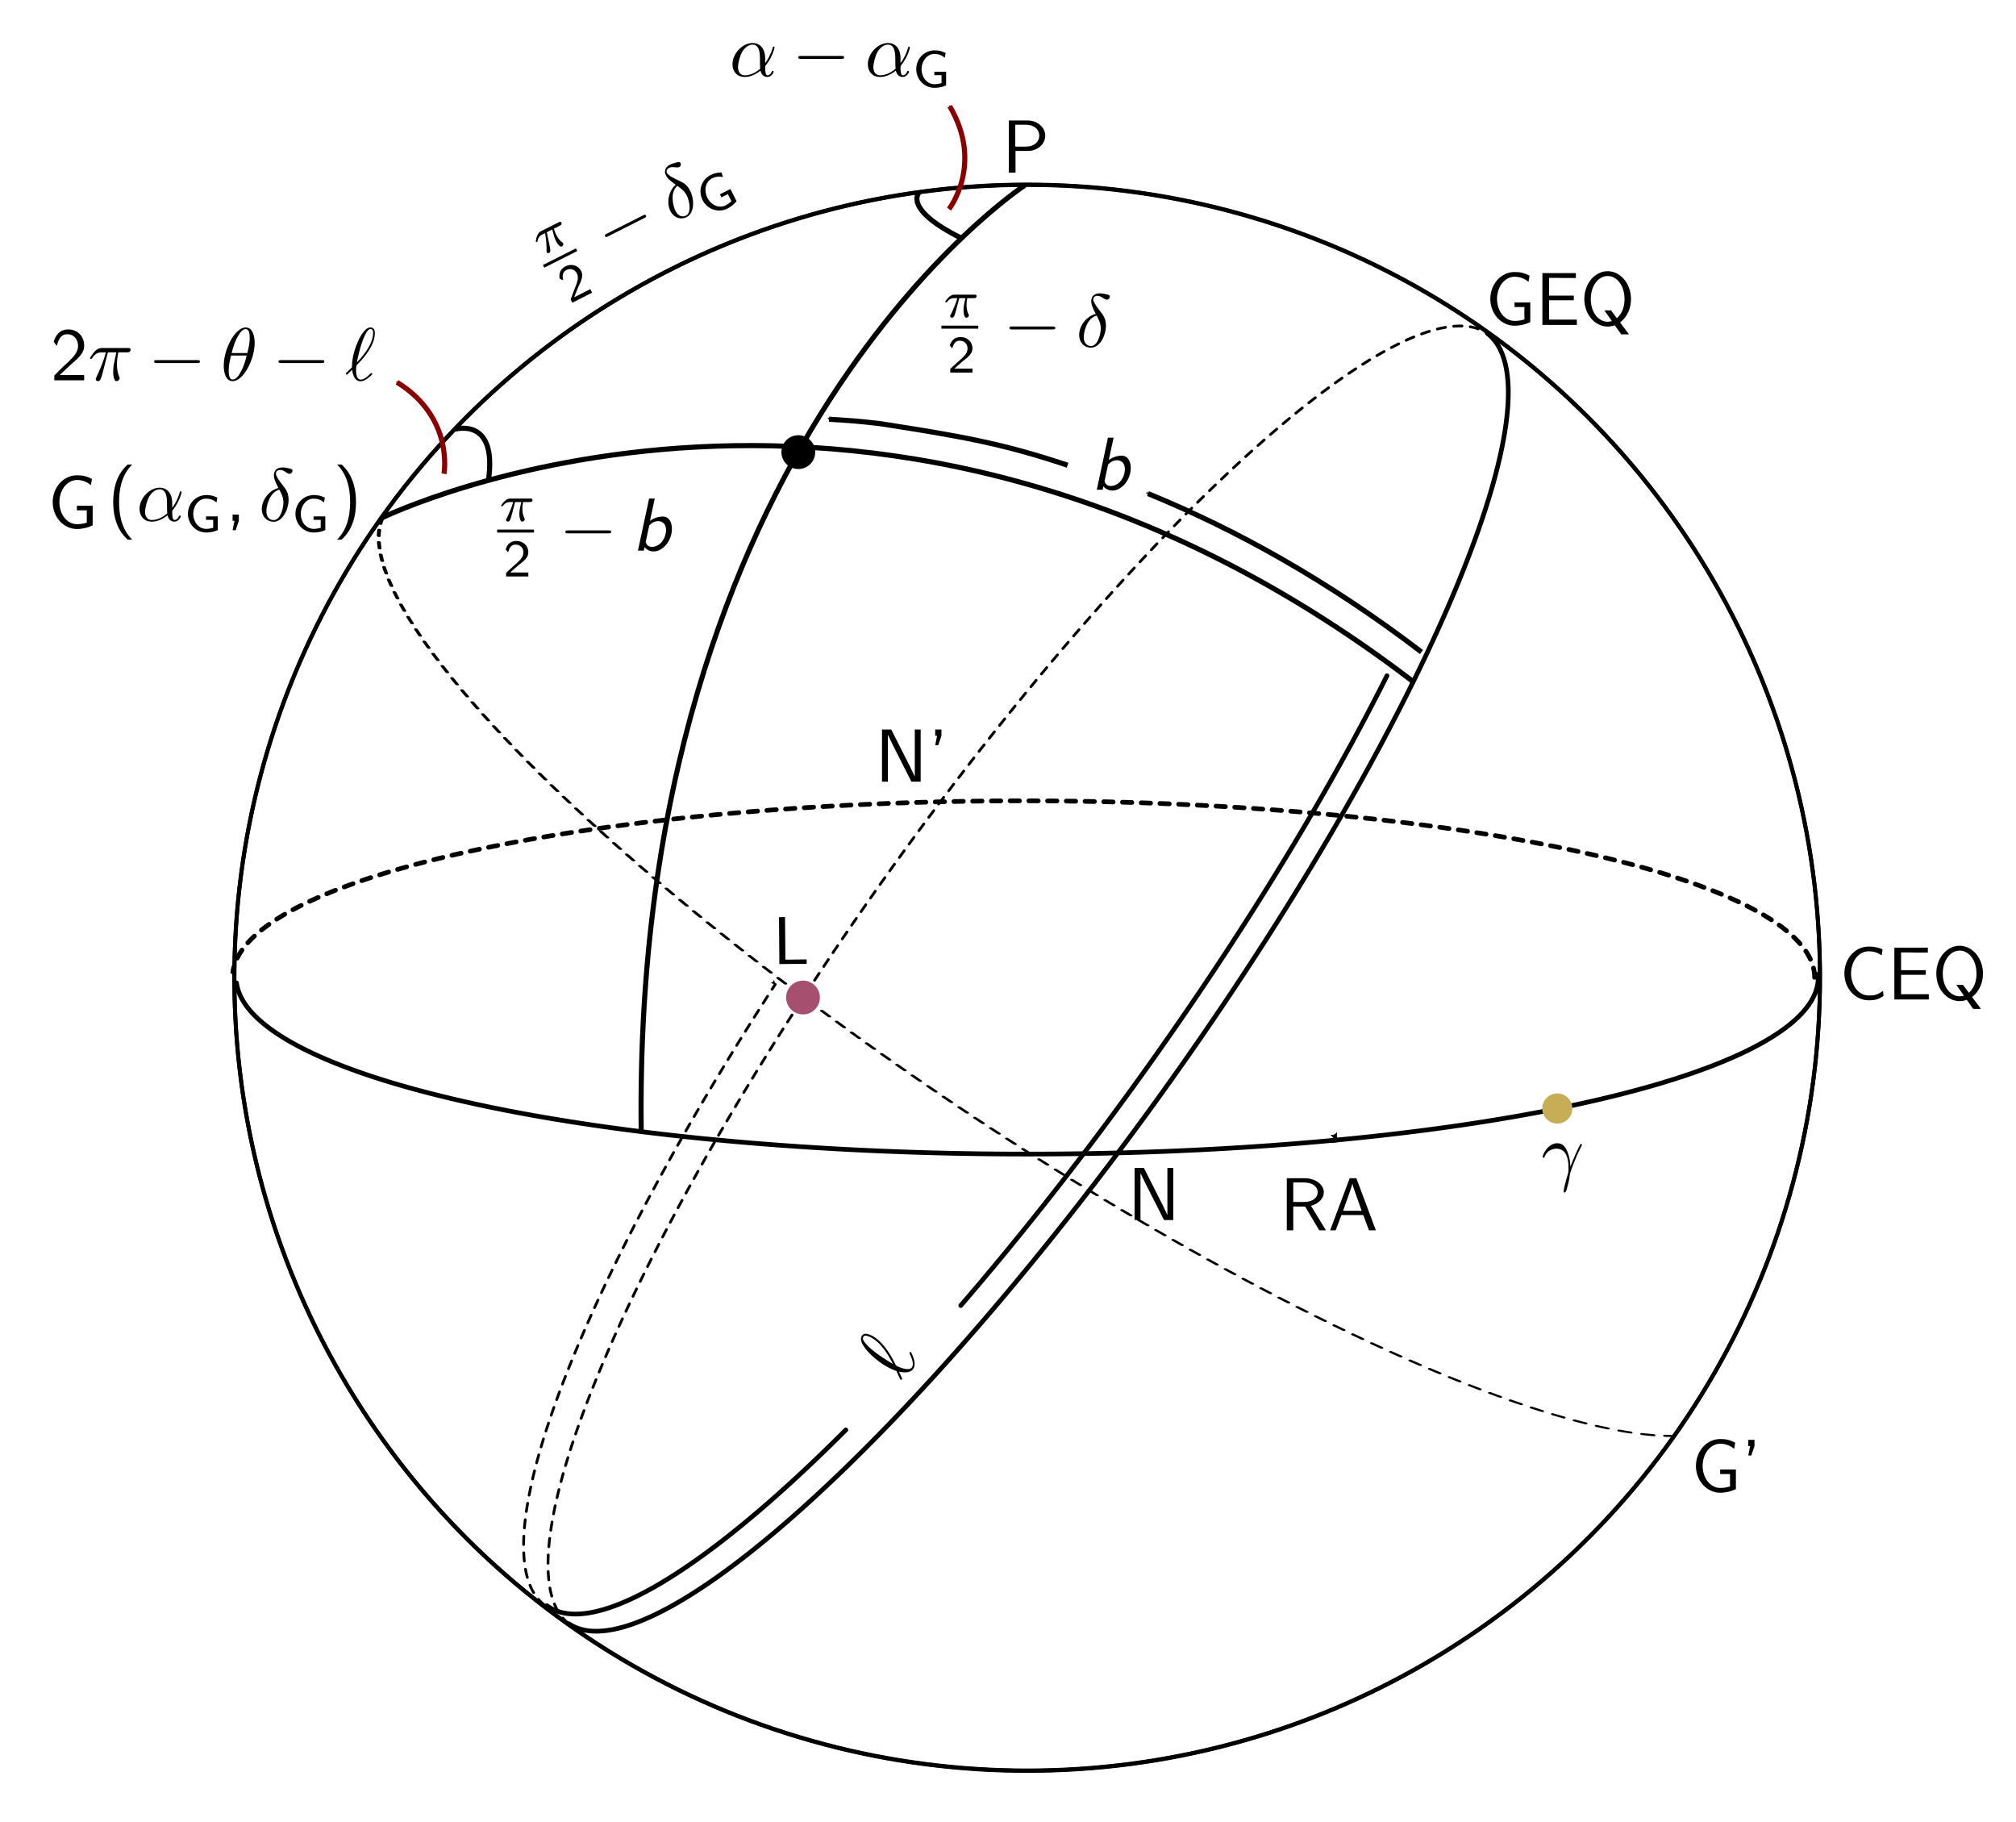 <?xml version="1.0" encoding="UTF-8" standalone="no"?>
<!-- Created with Inkscape (http://www.inkscape.org/) -->

<svg
   xmlns:ns1="http://www.iki.fi/pav/software/textext/"
   xmlns:dc="http://purl.org/dc/elements/1.1/"
   xmlns:cc="http://creativecommons.org/ns#"
   xmlns:rdf="http://www.w3.org/1999/02/22-rdf-syntax-ns#"
   xmlns:svg="http://www.w3.org/2000/svg"
   xmlns="http://www.w3.org/2000/svg"
   xmlns:sodipodi="http://sodipodi.sourceforge.net/DTD/sodipodi-0.dtd"
   xmlns:inkscape="http://www.inkscape.org/namespaces/inkscape"
   width="105.058mm"
   height="94.924mm"
   viewBox="0 0 105.058 94.924"
   version="1.1"
   id="svg4851"
   inkscape:version="0.92.3 (2405546, 2018-03-11)"
   sodipodi:docname="galcoord.svg">
  <sodipodi:namedview
     id="base"
     pagecolor="#ffffff"
     bordercolor="#666666"
     borderopacity="1.0"
     inkscape:pageopacity="0.0"
     inkscape:pageshadow="2"
     inkscape:zoom="1.4142136"
     inkscape:cx="177.00954"
     inkscape:cy="215.05762"
     inkscape:document-units="mm"
     inkscape:current-layer="layer1-7-5-4"
     showgrid="false"
     inkscape:window-width="1871"
     inkscape:window-height="1025"
     inkscape:window-x="49"
     inkscape:window-y="27"
     inkscape:window-maximized="1"
     showguides="false">
    <inkscape:grid
       id="grid5469"
       type="xygrid"
       originx="-55.148"
       originy="-102.492" />
  </sodipodi:namedview>
  <defs
     id="defs4845">
    <marker
       inkscape:isstock="true"
       style="overflow:visible"
       id="Arrow2Mend"
       refX="0"
       refY="0"
       orient="auto"
       inkscape:stockid="Arrow2Mend">
      <path
         transform="scale(-0.6)"
         d="M 8.719,4.034 -2.207,0.016 8.719,-4.002 c -1.745,2.372 -1.735,5.617 -6e-7,8.035 z"
         style="fill:#000000;fill-opacity:1;fill-rule:evenodd;stroke:#000000;stroke-width:0.625;stroke-linejoin:round;stroke-opacity:1"
         id="path5634"
         inkscape:connector-curvature="0" />
    </marker>
    <marker
       inkscape:stockid="Arrow1Send"
       orient="auto"
       refY="0"
       refX="0"
       id="marker24753"
       style="overflow:visible"
       inkscape:isstock="true">
      <path
         id="path24751"
         d="M 0,0 5,-5 -12.5,0 5,5 Z"
         style="fill:#000000;fill-opacity:1;fill-rule:evenodd;stroke:#000000;stroke-width:1pt;stroke-opacity:1"
         transform="matrix(-0.2,0,0,-0.2,-1.2,0)"
         inkscape:connector-curvature="0" />
    </marker>
    <marker
       inkscape:isstock="true"
       style="overflow:visible"
       id="Arrow2Mstart"
       refX="0"
       refY="0"
       orient="auto"
       inkscape:stockid="Arrow2Mstart">
      <path
         transform="scale(0.6)"
         d="M 8.719,4.034 -2.207,0.016 8.719,-4.002 c -1.745,2.372 -1.735,5.617 -6e-7,8.035 z"
         style="fill:#000000;fill-opacity:1;fill-rule:evenodd;stroke:#000000;stroke-width:0.625;stroke-linejoin:round;stroke-opacity:1"
         id="path5631"
         inkscape:connector-curvature="0" />
    </marker>
    <marker
       inkscape:collect="always"
       inkscape:isstock="true"
       style="overflow:visible"
       id="marker20102"
       refX="0"
       refY="0"
       orient="auto"
       inkscape:stockid="Arrow1Send">
      <path
         transform="matrix(-0.2,0,0,-0.2,-1.2,0)"
         style="fill:#8a0000;fill-opacity:1;fill-rule:evenodd;stroke:#8a0000;stroke-width:1pt;stroke-opacity:1"
         d="M 0,0 5,-5 -12.5,0 5,5 Z"
         id="path20100"
         inkscape:connector-curvature="0" />
    </marker>
    <marker
       inkscape:isstock="true"
       style="overflow:visible"
       id="marker20046"
       refX="0"
       refY="0"
       orient="auto"
       inkscape:stockid="Arrow1Sstart">
      <path
         transform="matrix(0.2,0,0,0.2,1.2,0)"
         style="fill:#000000;fill-opacity:1;fill-rule:evenodd;stroke:#000000;stroke-width:1pt;stroke-opacity:1"
         d="M 0,0 5,-5 -12.5,0 5,5 Z"
         id="path20044"
         inkscape:connector-curvature="0" />
    </marker>
    <marker
       inkscape:isstock="true"
       style="overflow:visible"
       id="marker13176"
       refX="0"
       refY="0"
       orient="auto"
       inkscape:stockid="Arrow1Sstart">
      <path
         transform="matrix(0.2,0,0,0.2,1.2,0)"
         style="fill:#000000;fill-opacity:1;fill-rule:evenodd;stroke:#000000;stroke-width:1pt;stroke-opacity:1"
         d="M 0,0 5,-5 -12.5,0 5,5 Z"
         id="path13174"
         inkscape:connector-curvature="0" />
    </marker>
    <marker
       inkscape:collect="always"
       inkscape:stockid="Arrow1Sstart"
       orient="auto"
       refY="0"
       refX="0"
       id="marker12990"
       style="overflow:visible"
       inkscape:isstock="true">
      <path
         id="path12988"
         d="M 0,0 5,-5 -12.5,0 5,5 Z"
         style="fill:#000000;fill-opacity:1;fill-rule:evenodd;stroke:#000000;stroke-width:1pt;stroke-opacity:1"
         transform="matrix(0.2,0,0,0.2,1.2,0)"
         inkscape:connector-curvature="0" />
    </marker>
    <marker
       inkscape:isstock="true"
       style="overflow:visible"
       id="Arrow1Send"
       refX="0"
       refY="0"
       orient="auto"
       inkscape:stockid="Arrow1Send">
      <path
         transform="matrix(-0.2,0,0,-0.2,-1.2,0)"
         style="fill:#000000;fill-opacity:1;fill-rule:evenodd;stroke:#000000;stroke-width:1pt;stroke-opacity:1"
         d="M 0,0 5,-5 -12.5,0 5,5 Z"
         id="path5622"
         inkscape:connector-curvature="0" />
    </marker>
    <marker
       inkscape:isstock="true"
       style="overflow:visible"
       id="marker13176-5"
       refX="0"
       refY="0"
       orient="auto"
       inkscape:stockid="Arrow1Sstart">
      <path
         transform="matrix(0.2,0,0,0.2,1.2,0)"
         style="fill:#000000;fill-opacity:1;fill-rule:evenodd;stroke:#000000;stroke-width:1pt;stroke-opacity:1"
         d="M 0,0 5,-5 -12.5,0 5,5 Z"
         id="path13174-4"
         inkscape:connector-curvature="0" />
    </marker>
    <marker
       inkscape:isstock="true"
       style="overflow:visible"
       id="marker20102-2"
       refX="0"
       refY="0"
       orient="auto"
       inkscape:stockid="Arrow1Send">
      <path
         transform="matrix(-0.2,0,0,-0.2,-1.2,0)"
         style="fill:#8a0000;fill-opacity:1;fill-rule:evenodd;stroke:#8a0000;stroke-width:1pt;stroke-opacity:1"
         d="M 0,0 5,-5 -12.5,0 5,5 Z"
         id="path20100-5"
         inkscape:connector-curvature="0" />
    </marker>
    <marker
       inkscape:isstock="true"
       style="overflow:visible"
       id="marker20102-2-7"
       refX="0"
       refY="0"
       orient="auto"
       inkscape:stockid="Arrow1Send">
      <path
         transform="matrix(-0.2,0,0,-0.2,-1.2,0)"
         style="fill:#000000;fill-opacity:1;fill-rule:evenodd;stroke:#000000;stroke-width:1pt;stroke-opacity:1"
         d="M 0,0 5,-5 -12.5,0 5,5 Z"
         id="path20100-5-4"
         inkscape:connector-curvature="0" />
    </marker>
  </defs>
  <g
     id="layer1"
     inkscape:groupmode="layer"
     inkscape:label="Layer 1"
     transform="translate(-55.148,-99.585)">
    <path
       transform="matrix(0.812,0.584,0.94,-0.343,0,0)"
       d="m 174.904,-71.219 a 41.76,11.298 0 0 1 41.779,-9.052 41.76,11.298 0 0 1 40.382,9.505"
       sodipodi:open="true"
       sodipodi:end="6.1240021"
       sodipodi:start="3.3415012"
       sodipodi:ry="11.298055"
       sodipodi:rx="41.760056"
       sodipodi:cy="-68.975311"
       sodipodi:cx="215.83284"
       sodipodi:type="arc"
       id="path817-8-6-2-6"
       style="opacity:1;fill:none;fill-opacity:0.39;fill-rule:nonzero;stroke:#000000;stroke-width:0.161;stroke-linecap:round;stroke-linejoin:round;stroke-miterlimit:4;stroke-dasharray:0.482, 0.482;stroke-dashoffset:0;stroke-opacity:1;paint-order:normal" />
    <g
       inkscape:label="Layer 1"
       id="layer1-7-5-4"
       transform="rotate(125.44,89.695,150.865)">
      <g
         id="g877-9-5"
         transform="translate(-0.267,-3.074)">
        <g
           id="g914-2-0">
          <g
             id="g923-2-3">
            <path
               d="m 37.423,138.595 a 41.265,9.198 0 0 1 41.294,-9.126 41.265,9.198 0 0 1 41.235,9.14"
               sodipodi:open="true"
               sodipodi:end="6.2768694"
               sodipodi:start="3.1493597"
               sodipodi:ry="9.1977444"
               sodipodi:rx="41.265347"
               sodipodi:cy="138.66667"
               sodipodi:cx="78.686989"
               sodipodi:type="arc"
               id="path817-8-6"
               style="opacity:1;fill:none;fill-opacity:0.39;fill-rule:nonzero;stroke:#000000;stroke-width:0.244;stroke-linecap:round;stroke-linejoin:round;stroke-miterlimit:4;stroke-dasharray:none;stroke-dashoffset:0;stroke-opacity:1;paint-order:normal" />
            <circle
               r="41.315"
               cy="138.667"
               cx="78.687"
               id="path815-9-1"
               style="opacity:1;fill:none;fill-opacity:0.39;fill-rule:nonzero;stroke:#000000;stroke-width:0.208;stroke-linecap:round;stroke-linejoin:round;stroke-miterlimit:4;stroke-dasharray:none;stroke-dashoffset:0;stroke-opacity:1;paint-order:normal" />
            <path
               sodipodi:open="true"
               d="m 103.355,132.709 a 41.265,9.198 0 0 1 16.495,7.381"
               sodipodi:end="0.00262971"
               sodipodi:start="5.356226"
               sodipodi:ry="9.1977434"
               sodipodi:rx="41.265347"
               sodipodi:cy="140.06538"
               sodipodi:cx="78.584435"
               sodipodi:type="arc"
               id="path817-8-6-5"
               style="opacity:1;fill:none;fill-opacity:0.39;fill-rule:nonzero;stroke:#000000;stroke-width:0.244;stroke-linecap:round;stroke-linejoin:round;stroke-miterlimit:4;stroke-dasharray:none;stroke-dashoffset:0;stroke-opacity:1;paint-order:normal" />
          </g>
          <path
             d="m 54.99,132.519 a 41.265,9.198 0 0 1 39.611,-0.931"
             sodipodi:open="true"
             sodipodi:end="5.1110011"
             sodipodi:start="4.1037213"
             sodipodi:ry="9.1977434"
             sodipodi:rx="41.265347"
             sodipodi:cy="140.06538"
             sodipodi:cx="78.584435"
             sodipodi:type="arc"
             id="path817-8-6-5-7"
             style="opacity:1;fill:none;fill-opacity:0.39;fill-rule:nonzero;stroke:#000000;stroke-width:0.244;stroke-linecap:round;stroke-linejoin:round;stroke-miterlimit:4;stroke-dasharray:none;stroke-dashoffset:0;stroke-opacity:1;marker-start:url(#marker13176-5);paint-order:normal" />
        </g>
        <path
           transform="scale(-1)"
           d="m -119.952,-138.609 a 41.265,9.198 0 0 1 41.294,-9.126 41.265,9.198 0 0 1 41.235,9.14"
           sodipodi:open="true"
           sodipodi:end="6.2768694"
           sodipodi:start="3.1493597"
           sodipodi:ry="9.1977434"
           sodipodi:rx="41.265347"
           sodipodi:cy="-138.53714"
           sodipodi:cx="-78.687408"
           sodipodi:type="arc"
           id="path817-8-6-2"
           style="opacity:1;fill:none;fill-opacity:0.39;fill-rule:nonzero;stroke:#000000;stroke-width:0.144;stroke-linecap:round;stroke-linejoin:round;stroke-miterlimit:4;stroke-dasharray:0.432, 0.432;stroke-dashoffset:0;stroke-opacity:1;paint-order:normal" />
        <path
           inkscape:connector-curvature="0"
           id="path12936"
           d="m 78.677,179.973 c 0,0 -25.403,-13.784 -24.231,-48.707"
           style="fill:none;stroke:#000000;stroke-width:0.267px;stroke-linecap:butt;stroke-linejoin:miter;stroke-opacity:1" />
        <path
           inkscape:connector-curvature="0"
           id="path12938"
           d="m 45.118,162.713 c 0,0 22.759,8.912 51.774,-12.317"
           style="fill:none;stroke:#000000;stroke-width:0.265px;stroke-linecap:butt;stroke-linejoin:miter;stroke-opacity:1" />
        <circle
           r="0.881"
           cy="164.266"
           cx="63.284"
           id="path918-7-0-0"
           style="opacity:1;fill:#000000;fill-opacity:1;fill-rule:nonzero;stroke:none;stroke-width:0.025;stroke-linecap:round;stroke-linejoin:round;stroke-miterlimit:4;stroke-dasharray:none;stroke-dashoffset:0;stroke-opacity:1;paint-order:normal" />
        <path
           sodipodi:nodetypes="ccccc"
           inkscape:connector-curvature="0"
           id="path12936-6"
           d="m 60.957,163.951 c -0.519,-0.834 -0.846,-1.367 -1.339,-2.271 -1.862,-3.714 -2.864,-5.782 -3.914,-9.243 m -1.225,-4.269 c -1.139,-4.848 -1.744,-10.301 -1.54,-16.398"
           style="fill:none;stroke:#000000;stroke-width:0.267px;stroke-linecap:butt;stroke-linejoin:miter;stroke-opacity:1;marker-start:url(#marker12990)" />
        <path
           transform="scale(-1)"
           d="m -119.895,-140.212 a 41.265,9.198 0 0 1 33.318,-8.954"
           sodipodi:open="true"
           sodipodi:end="4.5186197"
           sodipodi:start="3.1493597"
           sodipodi:ry="9.1977434"
           sodipodi:rx="41.265347"
           sodipodi:cy="-140.14098"
           sodipodi:cx="-78.631027"
           sodipodi:type="arc"
           id="path817-8-6-2-1"
           style="opacity:1;fill:none;fill-opacity:0.39;fill-rule:nonzero;stroke:#000000;stroke-width:0.144;stroke-linecap:round;stroke-linejoin:round;stroke-miterlimit:4;stroke-dasharray:0.432, 0.432;stroke-dashoffset:0;stroke-opacity:1;marker-end:url(#Arrow2Mend);paint-order:normal" />
        <circle
           r="0.881"
           cy="147.591"
           cx="86.294"
           id="path918-7-0-0-5"
           style="opacity:1;fill:#a74f6f;fill-opacity:1;fill-rule:nonzero;stroke:none;stroke-width:0.025;stroke-linecap:round;stroke-linejoin:round;stroke-miterlimit:4;stroke-dasharray:none;stroke-dashoffset:0;stroke-opacity:1;paint-order:normal" />
        <g
           id="g25137"
           ns1:jacobian_sqrt="0.352778"
           ns1:alignment="middle center"
           ns1:scale="1.0"
           ns1:preamble="/home/mpotto/.config/inkscape/extensions/textext/default_packages.tex"
           ns1:text="\\textsf{L}"
           ns1:pdfconverter="pdf2svg"
           ns1:texconverter="lualatex"
           ns1:version="0.11.0"
           transform="matrix(0.207,0.286,-0.286,0.207,97.551,94.718)">
          <g
             id="surface1">
            <g
               id="g25134"
               style="fill:#000000;fill-opacity:1">
              <path
                 id="path25132"
                 d="m 102.039,118.603 v 0.656 l 2.656,-0.016 h 0.484 v 6.281 l 0.891,10e-6 1e-5,-6.922 z m 0,0"
                 style="stroke:none;stroke-width:0"
                 inkscape:connector-curvature="0" />
            </g>
          </g>
        </g>
      </g>
      <g
         id="g877-6-6-3" />
    </g>
    <g
       transform="translate(29.989,11.851)"
       id="g914">
      <g
         id="g923">
        <path
           d="m 94.803,147.132 a 41.224,9.198 0 0 1 -38.341,-0.719 41.224,9.198 0 0 1 -18.979,-7.468"
           sodipodi:open="true"
           sodipodi:end="3.1112922"
           sodipodi:start="1.1691496"
           sodipodi:ry="9.1977444"
           sodipodi:rx="41.22374"
           sodipodi:cy="138.66667"
           sodipodi:cx="78.686989"
           sodipodi:type="arc"
           id="path817"
           style="opacity:1;fill:none;fill-opacity:0.39;fill-rule:nonzero;stroke:#000000;stroke-width:0.244;stroke-linecap:round;stroke-linejoin:round;stroke-miterlimit:4;stroke-dasharray:none;stroke-dashoffset:0;stroke-opacity:1;marker-start:url(#Arrow2Mstart);paint-order:normal" />
        <circle
           r="41.315"
           cy="138.667"
           cx="78.687"
           id="path815"
           style="opacity:1;fill:none;fill-opacity:0.39;fill-rule:nonzero;stroke:#000000;stroke-width:0.208;stroke-linecap:round;stroke-linejoin:round;stroke-miterlimit:4;stroke-dasharray:none;stroke-dashoffset:0;stroke-opacity:1;paint-order:normal" />
        <path
           transform="scale(1,-1)"
           d="m 119.722,-138.657 a 41.224,9.198 0 0 1 -40.599,9.197 41.224,9.198 0 0 1 -41.829,-8.918"
           sodipodi:open="true"
           sodipodi:end="3.1112922"
           sodipodi:start="0"
           sodipodi:ry="9.1977453"
           sodipodi:rx="41.22374"
           sodipodi:cy="-138.65701"
           sodipodi:cx="78.498001"
           sodipodi:type="arc"
           id="path817-6"
           style="opacity:1;fill:none;fill-opacity:0.39;fill-rule:nonzero;stroke:#000000;stroke-width:0.244;stroke-linecap:round;stroke-linejoin:round;stroke-miterlimit:4;stroke-dasharray:0.488, 0.488;stroke-dashoffset:0;stroke-opacity:1;paint-order:normal" />
        <path
           d="m 119.903,138.484 a 41.224,9.198 0 0 1 -25.333,8.671"
           sodipodi:open="true"
           sodipodi:end="1.1752969"
           sodipodi:start="6.2632948"
           sodipodi:ry="9.1977453"
           sodipodi:rx="41.22374"
           sodipodi:cy="138.66667"
           sodipodi:cx="78.686989"
           sodipodi:type="arc"
           id="path817-3"
           style="opacity:1;fill:none;fill-opacity:0.39;fill-rule:nonzero;stroke:#000000;stroke-width:0.244;stroke-linecap:round;stroke-linejoin:round;stroke-miterlimit:4;stroke-dasharray:none;stroke-dashoffset:0;stroke-opacity:1;paint-order:normal" />
        <path
           inkscape:connector-curvature="0"
           id="path20176"
           d="m 48.866,110.099 c 0,0 2.221,-0.661 1.748,2.646"
           style="fill:none;stroke:#000000;stroke-width:0.265px;stroke-linecap:butt;stroke-linejoin:miter;stroke-opacity:1" />
        <path
           inkscape:connector-curvature="0"
           id="path20178"
           d="m 73.048,97.773 c 0,0 -0.842,0.845 2.182,2.357"
           style="fill:none;stroke:#000000;stroke-width:0.265px;stroke-linecap:butt;stroke-linejoin:miter;stroke-opacity:1"
           sodipodi:nodetypes="cc" />
        <g
           transform="matrix(0.144,-0.411,0.411,0.144,-4.356,201.508)"
           style="fill:#000000;fill-opacity:1"
           id="g20528">
          <path
             inkscape:connector-curvature="0"
             style="stroke:none;stroke-width:0"
             d="m 0.156,-0.984 c -0.016,0.031 -0.047,0.062 -0.047,0.094 0,0.047 0.062,0.141 0.125,0.141 C 0.281,-0.75 0.312,-0.781 0.594,-1.062 0.672,-1.141 0.875,-1.328 0.953,-1.406 1.047,-0.625 1.328,0.125 2.062,0.125 c 0.406,0 0.75,-0.234 0.953,-0.391 C 3.156,-0.359 3.625,-0.75 3.625,-0.844 c 0,-0.031 -0.031,-0.125 -0.109,-0.125 -0.031,0 -0.047,0.016 -0.141,0.094 -0.641,0.625 -1,0.781 -1.297,0.781 -0.438,0 -0.609,-0.531 -0.609,-1.297 0,-0.062 0.031,-0.516 0.062,-0.578 C 1.547,-2 1.547,-2.016 1.75,-2.219 2.547,-3.016 3.969,-4.703 3.969,-6.25 c 0,-0.172 0,-0.781 -0.594,-0.781 -0.828,0 -1.562,1.641 -1.656,1.875 -0.484,1.094 -0.797,2.25 -0.797,3.438 z M 1.578,-2.375 C 1.594,-2.5 2.031,-4.703 2.594,-5.875 c 0.266,-0.531 0.484,-0.938 0.797,-0.938 0.344,0 0.344,0.359 0.344,0.516 0,1.672 -1.688,3.422 -2.156,3.922 z m 0,0"
             transform="translate(148.712,134.765)"
             id="path20526" />
        </g>
        <g
           transform="matrix(0.392,0,0,0.392,20.83,60.423)"
           style="fill:#000000;fill-opacity:1"
           id="g20532">
          <path
             inkscape:connector-curvature="0"
             style="stroke:none;stroke-width:0"
             d="m 3.047,-6.922 h -0.75 L 0.812,0 H 1.594 L 1.688,-0.453 c 0.281,0.328 0.672,0.562 1.219,0.562 1.188,0 2.422,-1.391 2.422,-3.016 0,-0.812 -0.359,-1.625 -1.203,-1.625 -0.578,0 -1.234,0.219 -1.719,0.578 z M 2.312,-3.344 c 0.094,-0.109 0.547,-0.578 1.172,-0.578 0.594,0 1.062,0.391 1.062,1.156 0,1.125 -0.766,2.266 -1.891,2.266 -0.422,0 -0.688,-0.234 -0.812,-0.641 z m 0,0"
             transform="translate(156.037,134.765)"
             id="path20530" />
        </g>
        <g
           transform="matrix(0.392,0,0,0.392,40.461,97.712)"
           style="fill:#000000;fill-opacity:1"
           id="g20536">
          <path
             inkscape:connector-curvature="0"
             style="stroke:none;stroke-width:0"
             d="m 166.275,128.374 c 0.391,-1.141 1.484,-1.156 1.594,-1.156 1.5,0 1.609,1.75 1.609,2.531 0,0.609 -0.047,0.781 -0.125,0.984 -0.219,0.719 -0.516,1.875 -0.516,2.141 0,0.109 0.047,0.172 0.125,0.172 0.141,0 0.219,-0.219 0.328,-0.594 0.234,-0.844 0.328,-1.406 0.359,-1.719 0.031,-0.125 0.047,-0.25 0.094,-0.391 0.312,-0.984 0.953,-2.469 1.344,-3.25 0.078,-0.125 0.188,-0.344 0.188,-0.391 0,-0.094 -0.094,-0.094 -0.109,-0.094 -0.031,0 -0.094,0 -0.125,0.062 -0.516,0.953 -0.922,1.953 -1.312,2.953 -0.016,-0.297 -0.016,-1.062 -0.406,-2.031 -0.25,-0.609 -0.641,-1.094 -1.328,-1.094 -1.25,0 -1.953,1.516 -1.953,1.828 0,0.094 0.094,0.094 0.203,0.094 z m 0,0"
             id="path20534" />
        </g>
        <g
           transform="matrix(0.392,0,0,0.392,-37.278,62.042)"
           style="fill:#000000;fill-opacity:1"
           id="g20540">
          <path
             inkscape:connector-curvature="0"
             style="stroke:none;stroke-width:0"
             d="M 2.703,-7.484 C 2.375,-7.172 1.719,-6.562 1.25,-5.344 0.859,-4.281 0.781,-3.219 0.781,-2.5 c 0,3.234 1.438,4.547 1.922,5 H 3.312 c -0.484,-0.484 -1.75,-1.766 -1.75,-5 0,-0.547 0.031,-1.719 0.438,-2.891 0.406,-1.156 0.984,-1.75 1.312,-2.094 z m 0,0"
             transform="translate(173.546,134.765)"
             id="path20538" />
        </g>
        <g
           transform="matrix(0.392,0,0,0.392,-37.278,62.042)"
           style="fill:#000000;fill-opacity:1"
           id="g20544">
          <path
             inkscape:connector-curvature="0"
             style="stroke:none;stroke-width:0"
             d="m 4.75,-2.359 c 0,-1.562 -0.922,-2.047 -1.656,-2.047 -1.375,0 -2.688,1.422 -2.688,2.828 0,0.938 0.594,1.688 1.625,1.688 0.625,0 1.344,-0.234 2.094,-0.844 0.125,0.531 0.453,0.844 0.906,0.844 0.531,0 0.844,-0.547 0.844,-0.703 0,-0.078 -0.062,-0.109 -0.125,-0.109 -0.062,0 -0.094,0.031 -0.125,0.109 -0.188,0.484 -0.547,0.484 -0.562,0.484 -0.312,0 -0.312,-0.781 -0.312,-1.016 0,-0.203 0,-0.234 0.109,-0.344 C 5.797,-2.656 6,-3.812 6,-3.812 6,-3.844 5.984,-3.922 5.875,-3.922 c -0.094,0 -0.094,0.031 -0.141,0.219 -0.188,0.625 -0.516,1.375 -0.984,1.969 z m -0.656,1.375 c -0.891,0.766 -1.656,0.875 -2.047,0.875 -0.594,0 -0.906,-0.453 -0.906,-1.094 0,-0.484 0.266,-1.562 0.578,-2.062 C 2.188,-4 2.734,-4.188 3.078,-4.188 c 0.984,0 0.984,1.312 0.984,2.078 0,0.375 0,0.953 0.031,1.125 z m 0,0"
             transform="translate(177.421,134.765)"
             id="path20542" />
        </g>
        <g
           transform="matrix(0.392,0,0,0.392,-37.278,62.042)"
           style="fill:#000000;fill-opacity:1"
           id="g20548">
          <path
             inkscape:connector-curvature="0"
             style="stroke:none;stroke-width:0"
             d="M 4.438,-2.078 H 2.875 V -1.625 h 0.953 v 1.062 c -0.312,0.078 -0.609,0.141 -0.922,0.141 -1.078,0 -1.734,-1 -1.734,-2 C 1.172,-3.375 1.812,-4.438 2.875,-4.438 c 0.641,0 1.047,0.203 1.391,0.5 L 4.375,-4.578 C 3.891,-4.812 3.469,-4.922 2.938,-4.922 c -1.406,0 -2.469,1.109 -2.469,2.5 0,1.359 1.062,2.484 2.438,2.484 0.5,0 1.094,-0.109 1.531,-0.328 z m 0,0"
             transform="translate(183.794,136.259)"
             id="path20546" />
        </g>
        <g
           transform="matrix(0.392,0,0,0.392,-37.278,62.042)"
           style="fill:#000000;fill-opacity:1"
           id="g20552">
          <path
             inkscape:connector-curvature="0"
             style="stroke:none;stroke-width:0"
             d="m 1.797,-0.016 v -0.812 H 0.969 V 0 h 0.25 l -0.25,1.25 H 1.375 Z m 0,0"
             transform="translate(189.232,134.765)"
             id="path20550" />
        </g>
        <g
           transform="matrix(0.392,0,0,0.392,-37.278,62.042)"
           style="fill:#000000;fill-opacity:1"
           id="g20556">
          <path
             inkscape:connector-curvature="0"
             style="stroke:none;stroke-width:0"
             d="M 2.625,-4.359 C 1.391,-4.062 0.422,-2.766 0.422,-1.562 0.422,-0.594 1.062,0.125 2,0.125 c 1.156,0 1.984,-1.578 1.984,-2.953 0,-0.906 -0.391,-1.406 -0.734,-1.844 C 2.891,-5.125 2.297,-5.875 2.297,-6.312 c 0,-0.219 0.203,-0.453 0.547,-0.453 0.312,0 0.5,0.125 0.719,0.266 0.203,0.125 0.391,0.25 0.547,0.25 C 4.359,-6.25 4.5,-6.484 4.5,-6.656 4.5,-6.875 4.344,-6.891 3.984,-6.984 3.469,-7.094 3.328,-7.094 3.172,-7.094 c -0.781,0 -1.141,0.438 -1.141,1.031 0,0.547 0.297,1.094 0.594,1.703 z m 0.125,0.219 c 0.25,0.469 0.547,1 0.547,1.719 0,0.656 -0.375,2.328 -1.297,2.328 -0.547,0 -0.969,-0.422 -0.969,-1.188 0,-0.625 0.375,-2.5 1.719,-2.859 z m 0,0"
             transform="translate(193.66,134.765)"
             id="path20554" />
        </g>
        <g
           transform="matrix(0.392,0,0,0.392,-37.278,62.042)"
           style="fill:#000000;fill-opacity:1"
           id="g20560">
          <path
             inkscape:connector-curvature="0"
             style="stroke:none;stroke-width:0"
             d="M 4.438,-2.078 H 2.875 V -1.625 h 0.953 v 1.062 c -0.312,0.078 -0.609,0.141 -0.922,0.141 -1.078,0 -1.734,-1 -1.734,-2 C 1.172,-3.375 1.812,-4.438 2.875,-4.438 c 0.641,0 1.047,0.203 1.391,0.5 L 4.375,-4.578 C 3.891,-4.812 3.469,-4.922 2.938,-4.922 c -1.406,0 -2.469,1.109 -2.469,2.5 0,1.359 1.062,2.484 2.438,2.484 0.5,0 1.094,-0.109 1.531,-0.328 z m 0,0"
             transform="translate(198.087,136.259)"
             id="path20558" />
        </g>
        <g
           transform="matrix(0.392,0,0,0.392,-37.278,62.042)"
           style="fill:#000000;fill-opacity:1"
           id="g20564">
          <path
             transform="translate(203.525,134.765)"
             inkscape:connector-curvature="0"
             style="stroke:none;stroke-width:0"
             d="m 1.172,2.5 c 0.312,-0.312 0.984,-0.922 1.438,-2.141 0.406,-1.062 0.469,-2.125 0.469,-2.859 0,-3.219 -1.438,-4.531 -1.906,-4.984 H 0.562 C 1.031,-7 2.297,-5.719 2.297,-2.5 c 0,0.562 -0.031,1.734 -0.438,2.906 C 1.453,1.562 0.891,2.156 0.562,2.5 Z m 0,0"
             id="path20562" />
        </g>
        <g
           transform="translate(16.303,-96.484)"
           id="g21157">
          <g
             id="g20568"
             style="fill:#000000;fill-opacity:1"
             transform="matrix(0.392,0,0,0.392,-35.677,135.357)">
            <path
               id="path20566"
               transform="translate(210.573,134.765)"
               d="m 4.75,-2.359 c 0,-1.562 -0.922,-2.047 -1.656,-2.047 -1.375,0 -2.688,1.422 -2.688,2.828 0,0.938 0.594,1.688 1.625,1.688 0.625,0 1.344,-0.234 2.094,-0.844 0.125,0.531 0.453,0.844 0.906,0.844 0.531,0 0.844,-0.547 0.844,-0.703 0,-0.078 -0.062,-0.109 -0.125,-0.109 -0.062,0 -0.094,0.031 -0.125,0.109 -0.188,0.484 -0.547,0.484 -0.562,0.484 -0.312,0 -0.312,-0.781 -0.312,-1.016 0,-0.203 0,-0.234 0.109,-0.344 C 5.797,-2.656 6,-3.812 6,-3.812 6,-3.844 5.984,-3.922 5.875,-3.922 c -0.094,0 -0.094,0.031 -0.141,0.219 -0.188,0.625 -0.516,1.375 -0.984,1.969 z m -0.656,1.375 c -0.891,0.766 -1.656,0.875 -2.047,0.875 -0.594,0 -0.906,-0.453 -0.906,-1.094 0,-0.484 0.266,-1.562 0.578,-2.062 C 2.188,-4 2.734,-4.188 3.078,-4.188 c 0.984,0 0.984,1.312 0.984,2.078 0,0.375 0,0.953 0.031,1.125 z m 0,0"
               style="stroke:none;stroke-width:0"
               inkscape:connector-curvature="0" />
          </g>
          <g
             id="g20572"
             style="fill:#000000;fill-opacity:1"
             transform="matrix(0.392,0,0,0.392,-35.677,135.357)">
            <path
               id="path20570"
               transform="translate(218.901,134.765)"
               d="m 6.562,-2.297 c 0.172,0 0.359,0 0.359,-0.203 0,-0.188 -0.188,-0.188 -0.359,-0.188 H 1.172 c -0.172,0 -0.344,0 -0.344,0.188 0,0.203 0.172,0.203 0.344,0.203 z m 0,0"
               style="stroke:none;stroke-width:0"
               inkscape:connector-curvature="0" />
          </g>
          <g
             id="g20576"
             style="fill:#000000;fill-opacity:1"
             transform="matrix(0.392,0,0,0.392,-35.677,135.357)">
            <path
               id="path20574"
               transform="translate(228.568,134.765)"
               d="m 4.75,-2.359 c 0,-1.562 -0.922,-2.047 -1.656,-2.047 -1.375,0 -2.688,1.422 -2.688,2.828 0,0.938 0.594,1.688 1.625,1.688 0.625,0 1.344,-0.234 2.094,-0.844 0.125,0.531 0.453,0.844 0.906,0.844 0.531,0 0.844,-0.547 0.844,-0.703 0,-0.078 -0.062,-0.109 -0.125,-0.109 -0.062,0 -0.094,0.031 -0.125,0.109 -0.188,0.484 -0.547,0.484 -0.562,0.484 -0.312,0 -0.312,-0.781 -0.312,-1.016 0,-0.203 0,-0.234 0.109,-0.344 C 5.797,-2.656 6,-3.812 6,-3.812 6,-3.844 5.984,-3.922 5.875,-3.922 c -0.094,0 -0.094,0.031 -0.141,0.219 -0.188,0.625 -0.516,1.375 -0.984,1.969 z m -0.656,1.375 c -0.891,0.766 -1.656,0.875 -2.047,0.875 -0.594,0 -0.906,-0.453 -0.906,-1.094 0,-0.484 0.266,-1.562 0.578,-2.062 C 2.188,-4 2.734,-4.188 3.078,-4.188 c 0.984,0 0.984,1.312 0.984,2.078 0,0.375 0,0.953 0.031,1.125 z m 0,0"
               style="stroke:none;stroke-width:0"
               inkscape:connector-curvature="0" />
          </g>
          <g
             id="g20580"
             style="fill:#000000;fill-opacity:1"
             transform="matrix(0.392,0,0,0.392,-35.677,135.357)">
            <path
               id="path20578"
               transform="translate(234.942,136.259)"
               d="M 4.438,-2.078 H 2.875 V -1.625 h 0.953 v 1.062 c -0.312,0.078 -0.609,0.141 -0.922,0.141 -1.078,0 -1.734,-1 -1.734,-2 C 1.172,-3.375 1.812,-4.438 2.875,-4.438 c 0.641,0 1.047,0.203 1.391,0.5 L 4.375,-4.578 C 3.891,-4.812 3.469,-4.922 2.938,-4.922 c -1.406,0 -2.469,1.109 -2.469,2.5 0,1.359 1.062,2.484 2.438,2.484 0.5,0 1.094,-0.109 1.531,-0.328 z m 0,0"
               style="stroke:none;stroke-width:0"
               inkscape:connector-curvature="0" />
          </g>
        </g>
        <g
           transform="translate(14.032,-82.386)"
           id="g21422">
          <g
             id="g20584"
             style="fill:#000000;fill-opacity:1"
             transform="matrix(0.392,0,0,0.392,-35.677,135.357)">
            <path
               id="path20582"
               transform="translate(244.748,130.842)"
               d="M 2.172,-2.531 H 3 c -0.109,0.422 -0.266,1.047 -0.266,1.609 0,0.281 0.047,0.469 0.078,0.609 0.109,0.359 0.203,0.375 0.312,0.375 0.172,0 0.328,-0.141 0.328,-0.312 0,-0.047 -0.016,-0.078 -0.047,-0.141 C 3.266,-0.656 3.141,-1.047 3.141,-1.625 c 0,-0.125 0,-0.406 0.094,-0.906 h 0.875 c 0.125,0 0.188,0 0.266,-0.047 0.094,-0.078 0.109,-0.188 0.109,-0.219 C 4.484,-3 4.312,-3 4.188,-3 h -2.625 c -0.281,0 -0.484,0.062 -0.797,0.359 -0.188,0.156 -0.453,0.531 -0.453,0.594 0,0.078 0.094,0.078 0.125,0.078 0.078,0 0.078,-0.016 0.125,-0.078 C 0.906,-2.531 1.344,-2.531 1.5,-2.531 h 0.422 c -0.219,0.766 -0.594,1.594 -0.797,2.016 -0.047,0.078 -0.109,0.234 -0.141,0.25 0,0.031 -0.016,0.062 -0.016,0.109 0,0.109 0.078,0.219 0.25,0.219 0.266,0 0.344,-0.312 0.516,-0.938 z m 0,0"
               style="stroke:none;stroke-width:0"
               inkscape:connector-curvature="0" />
          </g>
          <path
             id="path20586"
             d="m 60.185,187.166 h 1.923"
             style="fill:none;stroke:#000000;stroke-width:0.156;stroke-linecap:butt;stroke-linejoin:miter;stroke-miterlimit:10;stroke-opacity:1"
             inkscape:connector-curvature="0" />
          <g
             id="g20590"
             style="fill:#000000;fill-opacity:1"
             transform="matrix(0.392,0,0,0.392,-35.677,135.357)">
            <path
               id="path20588"
               transform="translate(245.35,138.2)"
               d="m 1.969,-0.531 c -0.078,0 -0.156,0 -0.25,0 H 0.922 L 2,-1.484 c 0.125,-0.109 0.469,-0.375 0.609,-0.484 0.297,-0.281 0.719,-0.641 0.719,-1.25 0,-0.781 -0.594,-1.5 -1.594,-1.5 -0.734,0 -1.188,0.391 -1.422,1.109 l 0.328,0.406 c 0.156,-0.578 0.391,-1.031 1,-1.031 0.594,0 1.031,0.406 1.031,1.031 0,0.578 -0.344,0.906 -0.75,1.312 C 1.781,-1.75 1.406,-1.438 1.25,-1.297 1.047,-1.125 0.578,-0.656 0.375,-0.484 V 0 h 2.953 v -0.531 z m 0,0"
               style="stroke:none;stroke-width:0"
               inkscape:connector-curvature="0" />
          </g>
          <g
             id="g20594"
             style="fill:#000000;fill-opacity:1"
             transform="matrix(0.392,0,0,0.392,-35.677,135.357)">
            <path
               id="path20592"
               transform="translate(252.771,134.765)"
               d="m 6.562,-2.297 c 0.172,0 0.359,0 0.359,-0.203 0,-0.188 -0.188,-0.188 -0.359,-0.188 H 1.172 c -0.172,0 -0.344,0 -0.344,0.188 0,0.203 0.172,0.203 0.344,0.203 z m 0,0"
               style="stroke:none;stroke-width:0"
               inkscape:connector-curvature="0" />
          </g>
          <g
             id="g20598"
             style="fill:#000000;fill-opacity:1"
             transform="matrix(0.392,0,0,0.392,-35.677,135.357)">
            <path
               id="path20596"
               transform="translate(262.438,134.765)"
               d="M 2.625,-4.359 C 1.391,-4.062 0.422,-2.766 0.422,-1.562 0.422,-0.594 1.062,0.125 2,0.125 c 1.156,0 1.984,-1.578 1.984,-2.953 0,-0.906 -0.391,-1.406 -0.734,-1.844 C 2.891,-5.125 2.297,-5.875 2.297,-6.312 c 0,-0.219 0.203,-0.453 0.547,-0.453 0.312,0 0.5,0.125 0.719,0.266 0.203,0.125 0.391,0.25 0.547,0.25 C 4.359,-6.25 4.5,-6.484 4.5,-6.656 4.5,-6.875 4.344,-6.891 3.984,-6.984 3.469,-7.094 3.328,-7.094 3.172,-7.094 c -0.781,0 -1.141,0.438 -1.141,1.031 0,0.547 0.297,1.094 0.594,1.703 z m 0.125,0.219 c 0.25,0.469 0.547,1 0.547,1.719 0,0.656 -0.375,2.328 -1.297,2.328 -0.547,0 -0.969,-0.422 -0.969,-1.188 0,-0.625 0.375,-2.5 1.719,-2.859 z m 0,0"
               style="stroke:none;stroke-width:0"
               inkscape:connector-curvature="0" />
          </g>
        </g>
        <g
           transform="translate(-19.644,-71.762)"
           id="g21433">
          <g
             id="g20602"
             style="fill:#000000;fill-opacity:1"
             transform="matrix(0.392,0,0,0.392,-35.677,135.357)">
            <path
               id="path20600"
               transform="translate(271.612,130.842)"
               d="M 2.172,-2.531 H 3 c -0.109,0.422 -0.266,1.047 -0.266,1.609 0,0.281 0.047,0.469 0.078,0.609 0.109,0.359 0.203,0.375 0.312,0.375 0.172,0 0.328,-0.141 0.328,-0.312 0,-0.047 -0.016,-0.078 -0.047,-0.141 C 3.266,-0.656 3.141,-1.047 3.141,-1.625 c 0,-0.125 0,-0.406 0.094,-0.906 h 0.875 c 0.125,0 0.188,0 0.266,-0.047 0.094,-0.078 0.109,-0.188 0.109,-0.219 C 4.484,-3 4.312,-3 4.188,-3 h -2.625 c -0.281,0 -0.484,0.062 -0.797,0.359 -0.188,0.156 -0.453,0.531 -0.453,0.594 0,0.078 0.094,0.078 0.125,0.078 0.078,0 0.078,-0.016 0.125,-0.078 C 0.906,-2.531 1.344,-2.531 1.5,-2.531 h 0.422 c -0.219,0.766 -0.594,1.594 -0.797,2.016 -0.047,0.078 -0.109,0.234 -0.141,0.25 0,0.031 -0.016,0.062 -0.016,0.109 0,0.109 0.078,0.219 0.25,0.219 0.266,0 0.344,-0.312 0.516,-0.938 z m 0,0"
               style="stroke:none;stroke-width:0"
               inkscape:connector-curvature="0" />
          </g>
          <path
             id="path20604"
             d="m 70.709,187.166 h 1.922"
             style="fill:none;stroke:#000000;stroke-width:0.156;stroke-linecap:butt;stroke-linejoin:miter;stroke-miterlimit:10;stroke-opacity:1"
             inkscape:connector-curvature="0" />
          <g
             id="g20608"
             style="fill:#000000;fill-opacity:1"
             transform="matrix(0.392,0,0,0.392,-35.677,135.357)">
            <path
               id="path20606"
               transform="translate(272.214,138.2)"
               d="m 1.969,-0.531 c -0.078,0 -0.156,0 -0.25,0 H 0.922 L 2,-1.484 c 0.125,-0.109 0.469,-0.375 0.609,-0.484 0.297,-0.281 0.719,-0.641 0.719,-1.25 0,-0.781 -0.594,-1.5 -1.594,-1.5 -0.734,0 -1.188,0.391 -1.422,1.109 l 0.328,0.406 c 0.156,-0.578 0.391,-1.031 1,-1.031 0.594,0 1.031,0.406 1.031,1.031 0,0.578 -0.344,0.906 -0.75,1.312 C 1.781,-1.75 1.406,-1.438 1.25,-1.297 1.047,-1.125 0.578,-0.656 0.375,-0.484 V 0 h 2.953 v -0.531 z m 0,0"
               style="stroke:none;stroke-width:0"
               inkscape:connector-curvature="0" />
          </g>
          <g
             id="g20612"
             style="fill:#000000;fill-opacity:1"
             transform="matrix(0.392,0,0,0.392,-35.677,135.357)">
            <path
               id="path20610"
               transform="translate(279.635,134.765)"
               d="m 6.562,-2.297 c 0.172,0 0.359,0 0.359,-0.203 0,-0.188 -0.188,-0.188 -0.359,-0.188 H 1.172 c -0.172,0 -0.344,0 -0.344,0.188 0,0.203 0.172,0.203 0.344,0.203 z m 0,0"
               style="stroke:none;stroke-width:0"
               inkscape:connector-curvature="0" />
          </g>
          <g
             id="g20616"
             style="fill:#000000;fill-opacity:1"
             transform="matrix(0.392,0,0,0.392,-35.677,135.357)">
            <path
               id="path20614"
               transform="translate(289.302,134.765)"
               d="m 3.047,-6.922 h -0.75 L 0.812,0 H 1.594 L 1.688,-0.453 c 0.281,0.328 0.672,0.562 1.219,0.562 1.188,0 2.422,-1.391 2.422,-3.016 0,-0.812 -0.359,-1.625 -1.203,-1.625 -0.578,0 -1.234,0.219 -1.719,0.578 z M 2.312,-3.344 c 0.094,-0.109 0.547,-0.578 1.172,-0.578 0.594,0 1.062,0.391 1.062,1.156 0,1.125 -0.766,2.266 -1.891,2.266 -0.422,0 -0.688,-0.234 -0.812,-0.641 z m 0,0"
               style="stroke:none;stroke-width:0"
               inkscape:connector-curvature="0" />
          </g>
        </g>
        <g
           transform="rotate(-26.784,-112.188,203.181)"
           id="g21446">
          <g
             id="g20620"
             style="fill:#000000;fill-opacity:1"
             transform="matrix(0.392,0,0,0.392,-35.677,135.357)">
            <path
               id="path20618"
               transform="translate(299.123,130.842)"
               d="M 2.172,-2.531 H 3 c -0.109,0.422 -0.266,1.047 -0.266,1.609 0,0.281 0.047,0.469 0.078,0.609 0.109,0.359 0.203,0.375 0.312,0.375 0.172,0 0.328,-0.141 0.328,-0.312 0,-0.047 -0.016,-0.078 -0.047,-0.141 C 3.266,-0.656 3.141,-1.047 3.141,-1.625 c 0,-0.125 0,-0.406 0.094,-0.906 h 0.875 c 0.125,0 0.188,0 0.266,-0.047 0.094,-0.078 0.109,-0.188 0.109,-0.219 C 4.484,-3 4.312,-3 4.188,-3 h -2.625 c -0.281,0 -0.484,0.062 -0.797,0.359 -0.188,0.156 -0.453,0.531 -0.453,0.594 0,0.078 0.094,0.078 0.125,0.078 0.078,0 0.078,-0.016 0.125,-0.078 C 0.906,-2.531 1.344,-2.531 1.5,-2.531 h 0.422 c -0.219,0.766 -0.594,1.594 -0.797,2.016 -0.047,0.078 -0.109,0.234 -0.141,0.25 0,0.031 -0.016,0.062 -0.016,0.109 0,0.109 0.078,0.219 0.25,0.219 0.266,0 0.344,-0.312 0.516,-0.938 z m 0,0"
               style="stroke:none;stroke-width:0"
               inkscape:connector-curvature="0" />
          </g>
          <path
             id="path20622"
             d="m 81.483,187.166 h 1.923"
             style="fill:none;stroke:#000000;stroke-width:0.156;stroke-linecap:butt;stroke-linejoin:miter;stroke-miterlimit:10;stroke-opacity:1"
             inkscape:connector-curvature="0" />
          <g
             id="g20626"
             style="fill:#000000;fill-opacity:1"
             transform="matrix(0.392,0,0,0.392,-35.677,135.357)">
            <path
               id="path20624"
               transform="translate(299.725,138.2)"
               d="m 1.969,-0.531 c -0.078,0 -0.156,0 -0.25,0 H 0.922 L 2,-1.484 c 0.125,-0.109 0.469,-0.375 0.609,-0.484 0.297,-0.281 0.719,-0.641 0.719,-1.25 0,-0.781 -0.594,-1.5 -1.594,-1.5 -0.734,0 -1.188,0.391 -1.422,1.109 l 0.328,0.406 c 0.156,-0.578 0.391,-1.031 1,-1.031 0.594,0 1.031,0.406 1.031,1.031 0,0.578 -0.344,0.906 -0.75,1.312 C 1.781,-1.75 1.406,-1.438 1.25,-1.297 1.047,-1.125 0.578,-0.656 0.375,-0.484 V 0 h 2.953 v -0.531 z m 0,0"
               style="stroke:none;stroke-width:0"
               inkscape:connector-curvature="0" />
          </g>
          <g
             id="g20630"
             style="fill:#000000;fill-opacity:1"
             transform="matrix(0.392,0,0,0.392,-35.677,135.357)">
            <path
               id="path20628"
               transform="translate(307.146,134.765)"
               d="m 6.562,-2.297 c 0.172,0 0.359,0 0.359,-0.203 0,-0.188 -0.188,-0.188 -0.359,-0.188 H 1.172 c -0.172,0 -0.344,0 -0.344,0.188 0,0.203 0.172,0.203 0.344,0.203 z m 0,0"
               style="stroke:none;stroke-width:0"
               inkscape:connector-curvature="0" />
          </g>
          <g
             id="g20634"
             style="fill:#000000;fill-opacity:1"
             transform="matrix(0.392,0,0,0.392,-35.677,135.357)">
            <path
               id="path20632"
               transform="translate(316.813,134.765)"
               d="M 2.625,-4.359 C 1.391,-4.062 0.422,-2.766 0.422,-1.562 0.422,-0.594 1.062,0.125 2,0.125 c 1.156,0 1.984,-1.578 1.984,-2.953 0,-0.906 -0.391,-1.406 -0.734,-1.844 C 2.891,-5.125 2.297,-5.875 2.297,-6.312 c 0,-0.219 0.203,-0.453 0.547,-0.453 0.312,0 0.5,0.125 0.719,0.266 0.203,0.125 0.391,0.25 0.547,0.25 C 4.359,-6.25 4.5,-6.484 4.5,-6.656 4.5,-6.875 4.344,-6.891 3.984,-6.984 3.469,-7.094 3.328,-7.094 3.172,-7.094 c -0.781,0 -1.141,0.438 -1.141,1.031 0,0.547 0.297,1.094 0.594,1.703 z m 0.125,0.219 c 0.25,0.469 0.547,1 0.547,1.719 0,0.656 -0.375,2.328 -1.297,2.328 -0.547,0 -0.969,-0.422 -0.969,-1.188 0,-0.625 0.375,-2.5 1.719,-2.859 z m 0,0"
               style="stroke:none;stroke-width:0"
               inkscape:connector-curvature="0" />
          </g>
          <g
             id="g20638"
             style="fill:#000000;fill-opacity:1"
             transform="matrix(0.392,0,0,0.392,-35.677,135.357)">
            <path
               id="path20636"
               transform="translate(321.241,136.259)"
               d="M 4.438,-2.078 H 2.875 V -1.625 h 0.953 v 1.062 c -0.312,0.078 -0.609,0.141 -0.922,0.141 -1.078,0 -1.734,-1 -1.734,-2 C 1.172,-3.375 1.812,-4.438 2.875,-4.438 c 0.641,0 1.047,0.203 1.391,0.5 L 4.375,-4.578 C 3.891,-4.812 3.469,-4.922 2.938,-4.922 c -1.406,0 -2.469,1.109 -2.469,2.5 0,1.359 1.062,2.484 2.438,2.484 0.5,0 1.094,-0.109 1.531,-0.328 z m 0,0"
               style="stroke:none;stroke-width:0"
               inkscape:connector-curvature="0" />
          </g>
        </g>
        <g
           transform="translate(-65.831,-80.635)"
           id="g21460">
          <g
             id="g20642"
             style="fill:#000000;fill-opacity:1"
             transform="matrix(0.392,0,0,0.392,-35.677,135.357)">
            <path
               id="path20640"
               transform="translate(329.852,134.765)"
               d="M 1.734,-1.875 0.5,-0.641 V 0 h 3.969 v -0.703 h -1.812 c -0.109,0 -0.234,0 -0.359,0 H 1.219 c 0.312,-0.281 1.078,-1.016 1.391,-1.312 0.188,-0.172 0.688,-0.594 0.875,-0.781 0.453,-0.438 0.984,-0.969 0.984,-1.812 0,-1.156 -0.797,-2.156 -2.109,-2.156 -1.141,0 -1.703,0.781 -1.938,1.641 0.109,0.172 0.172,0.234 0.188,0.266 0.016,0.016 0.125,0.141 0.219,0.281 C 1.031,-5.344 1.312,-6.125 2.219,-6.125 c 0.938,0 1.438,0.75 1.438,1.531 0,0.844 -0.562,1.406 -1.156,2.016 z m 0,0"
               style="stroke:none;stroke-width:0"
               inkscape:connector-curvature="0" />
          </g>
          <g
             id="g20646"
             style="fill:#000000;fill-opacity:1"
             transform="matrix(0.392,0,0,0.392,-35.677,135.357)">
            <path
               id="path20644"
               transform="translate(334.833,134.765)"
               d="m 2.641,-3.719 h 1.125 C 3.438,-2.25 3.344,-1.812 3.344,-1.141 c 0,0.141 0,0.406 0.078,0.75 0.109,0.438 0.219,0.5 0.359,0.5 0.203,0 0.422,-0.172 0.422,-0.375 0,-0.062 0,-0.078 -0.062,-0.219 -0.297,-0.719 -0.297,-1.375 -0.297,-1.656 0,-0.516 0.078,-1.062 0.188,-1.578 h 1.125 c 0.141,0 0.5,0 0.5,-0.344 0,-0.234 -0.219,-0.234 -0.406,-0.234 H 1.906 c -0.219,0 -0.594,0 -1.031,0.469 -0.344,0.391 -0.609,0.844 -0.609,0.891 0,0.016 0,0.109 0.125,0.109 0.078,0 0.094,-0.047 0.156,-0.125 C 1.031,-3.719 1.609,-3.719 1.812,-3.719 H 2.375 C 2.062,-2.516 1.531,-1.312 1.109,-0.406 1.031,-0.25 1.031,-0.234 1.031,-0.156 c 0,0.188 0.156,0.266 0.281,0.266 0.297,0 0.375,-0.281 0.5,-0.641 C 1.953,-1 1.953,-1.016 2.078,-1.516 Z m 0,0"
               style="stroke:none;stroke-width:0"
               inkscape:connector-curvature="0" />
          </g>
          <g
             id="g20650"
             style="fill:#000000;fill-opacity:1"
             transform="matrix(0.392,0,0,0.392,-35.677,135.357)">
            <path
               id="path20648"
               transform="translate(342.788,134.765)"
               d="m 6.562,-2.297 c 0.172,0 0.359,0 0.359,-0.203 0,-0.188 -0.188,-0.188 -0.359,-0.188 H 1.172 c -0.172,0 -0.344,0 -0.344,0.188 0,0.203 0.172,0.203 0.344,0.203 z m 0,0"
               style="stroke:none;stroke-width:0"
               inkscape:connector-curvature="0" />
          </g>
          <g
             id="g20654"
             style="fill:#000000;fill-opacity:1"
             transform="matrix(0.392,0,0,0.392,-35.677,135.357)">
            <path
               id="path20652"
               transform="translate(352.455,134.765)"
               d="m 4.531,-4.984 c 0,-0.656 -0.172,-2.047 -1.188,-2.047 -1.391,0 -2.922,2.812 -2.922,5.094 0,0.938 0.281,2.047 1.188,2.047 1.406,0 2.922,-2.859 2.922,-5.094 z M 1.469,-3.625 C 1.641,-4.25 1.844,-5.047 2.25,-5.766 2.516,-6.25 2.875,-6.812 3.328,-6.812 c 0.484,0 0.547,0.641 0.547,1.203 0,0.5 -0.078,1 -0.312,1.984 z m 2,0.328 C 3.359,-2.844 3.156,-2 2.766,-1.281 c -0.344,0.688 -0.719,1.172 -1.156,1.172 -0.328,0 -0.531,-0.297 -0.531,-1.219 0,-0.422 0.062,-1 0.312,-1.969 z m 0,0"
               style="stroke:none;stroke-width:0"
               inkscape:connector-curvature="0" />
          </g>
          <g
             id="g20658"
             style="fill:#000000;fill-opacity:1"
             transform="matrix(0.392,0,0,0.392,-35.677,135.357)">
            <path
               id="path20656"
               transform="translate(359.327,134.765)"
               d="m 6.562,-2.297 c 0.172,0 0.359,0 0.359,-0.203 0,-0.188 -0.188,-0.188 -0.359,-0.188 H 1.172 c -0.172,0 -0.344,0 -0.344,0.188 0,0.203 0.172,0.203 0.344,0.203 z m 0,0"
               style="stroke:none;stroke-width:0"
               inkscape:connector-curvature="0" />
          </g>
          <g
             id="g20662"
             style="fill:#000000;fill-opacity:1"
             transform="matrix(0.392,0,0,0.392,-35.677,135.357)">
            <path
               id="path20660"
               transform="translate(368.994,134.765)"
               d="m 0.156,-0.984 c -0.016,0.031 -0.047,0.062 -0.047,0.094 0,0.047 0.062,0.141 0.125,0.141 C 0.281,-0.75 0.312,-0.781 0.594,-1.062 0.672,-1.141 0.875,-1.328 0.953,-1.406 1.047,-0.625 1.328,0.125 2.062,0.125 c 0.406,0 0.75,-0.234 0.953,-0.391 C 3.156,-0.359 3.625,-0.75 3.625,-0.844 c 0,-0.031 -0.031,-0.125 -0.109,-0.125 -0.031,0 -0.047,0.016 -0.141,0.094 -0.641,0.625 -1,0.781 -1.297,0.781 -0.438,0 -0.609,-0.531 -0.609,-1.297 0,-0.062 0.031,-0.516 0.062,-0.578 C 1.547,-2 1.547,-2.016 1.75,-2.219 2.547,-3.016 3.969,-4.703 3.969,-6.25 c 0,-0.172 0,-0.781 -0.594,-0.781 -0.828,0 -1.562,1.641 -1.656,1.875 -0.484,1.094 -0.797,2.25 -0.797,3.438 z M 1.578,-2.375 C 1.594,-2.5 2.031,-4.703 2.594,-5.875 c 0.266,-0.531 0.484,-0.938 0.797,-0.938 0.344,0 0.344,0.359 0.344,0.516 0,1.672 -1.688,3.422 -2.156,3.922 z m 0,0"
               style="stroke:none;stroke-width:0"
               inkscape:connector-curvature="0" />
          </g>
        </g>
        <g
           transform="matrix(0.392,0,0,0.392,-123.179,60.723)"
           style="fill:#000000;fill-opacity:1"
           id="g20666">
          <path
             inkscape:connector-curvature="0"
             style="stroke:none;stroke-width:0"
             d="m 390.732,138.733 v -2.609 h -2.094 v 0.609 h 1.312 v 1.641 c -0.422,0.141 -0.875,0.203 -1.312,0.203 -0.656,0 -1.25,-0.344 -1.656,-0.859 -0.453,-0.578 -0.672,-1.328 -0.672,-2.062 0,-0.75 0.219,-1.5 0.672,-2.094 0.406,-0.5 1,-0.859 1.656,-0.859 0.328,0 0.656,0.047 0.984,0.172 0.328,0.109 0.609,0.297 0.875,0.516 l 0.141,-0.828 c -0.297,-0.156 -0.625,-0.297 -0.969,-0.375 -0.344,-0.094 -0.688,-0.109 -1.031,-0.109 -0.875,0 -1.688,0.391 -2.281,1.047 -0.609,0.688 -0.938,1.594 -0.938,2.531 0,0.922 0.328,1.828 0.938,2.516 0.594,0.641 1.406,1.047 2.281,1.047 0.719,0 1.438,-0.172 2.094,-0.484 z m 0,0"
             id="path20664" />
        </g>
        <g
           transform="matrix(0.392,0,0,0.392,-38.082,112.639)"
           style="fill:#000000;fill-opacity:1"
           id="g20672">
          <path
             inkscape:connector-curvature="0"
             style="stroke:none;stroke-width:0"
             d="M 5.969,-0.375 V -2.984 H 3.875 V -2.375 h 1.312 v 1.641 C 4.766,-0.594 4.312,-0.531 3.875,-0.531 c -0.656,0 -1.25,-0.344 -1.656,-0.859 -0.453,-0.578 -0.672,-1.328 -0.672,-2.062 0,-0.75 0.219,-1.5 0.672,-2.094 0.406,-0.5 1,-0.859 1.656,-0.859 0.328,0 0.656,0.047 0.984,0.172 C 5.188,-6.125 5.469,-5.938 5.734,-5.719 L 5.875,-6.547 C 5.578,-6.703 5.25,-6.844 4.906,-6.922 4.562,-7.016 4.219,-7.031 3.875,-7.031 c -0.875,0 -1.688,0.391 -2.281,1.047 -0.609,0.688 -0.938,1.594 -0.938,2.531 0,0.922 0.328,1.828 0.938,2.516 C 2.188,-0.297 3,0.109 3.875,0.109 c 0.719,0 1.438,-0.172 2.094,-0.484 z m 0,0"
             transform="translate(386.129,134.765)"
             id="path20668" />
          <path
             inkscape:connector-curvature="0"
             style="stroke:none;stroke-width:0"
             d="M 1.797,-6.094 V -6.922 H 0.969 v 0.828 h 0.25 l -0.25,1.25 H 1.375 Z m 0,0"
             transform="translate(392.771,134.765)"
             id="path20670" />
        </g>
        <g
           transform="matrix(0.392,0,0,0.392,-36.285,135.632)"
           style="fill:#000000;fill-opacity:1"
           id="g20676">
          <path
             inkscape:connector-curvature="0"
             style="stroke:none;stroke-width:0"
             d="m 295.699,-104.156 c 0,-1.062 -0.984,-2.016 -2.359,-2.016 h -2.484 v 6.922 h 0.891 v -2.875 h 1.672 c 1.234,0 2.281,-0.906 2.281,-2.031 z m -0.797,0 c 0,0.797 -0.641,1.453 -1.781,1.453 h -1.406 v -2.906 h 1.406 c 1.094,0 1.781,0.609 1.781,1.453 z m 0,0"
             id="path20674" />
        </g>
        <g
           transform="matrix(0.392,0,0,0.392,-39.018,86.981)"
           style="fill:#000000;fill-opacity:1"
           id="g20684">
          <path
             inkscape:connector-curvature="0"
             style="stroke:none;stroke-width:0"
             d="m 5.859,-0.453 -0.062,-0.688 C 5.5,-0.938 5.219,-0.75 4.875,-0.641 c -0.312,0.109 -0.672,0.109 -1,0.109 -0.656,0 -1.25,-0.344 -1.656,-0.859 -0.453,-0.578 -0.672,-1.328 -0.672,-2.062 0,-0.75 0.219,-1.5 0.672,-2.094 0.406,-0.5 1,-0.859 1.656,-0.859 0.297,0 0.594,0.031 0.891,0.125 0.297,0.094 0.578,0.234 0.844,0.422 l 0.125,-0.812 C 5.438,-6.797 5.141,-6.891 4.812,-6.953 4.5,-7.016 4.188,-7.031 3.875,-7.031 c -0.891,0 -1.688,0.391 -2.281,1.047 -0.609,0.688 -0.938,1.594 -0.938,2.531 0,0.922 0.328,1.828 0.938,2.516 C 2.188,-0.297 2.984,0.109 3.875,0.109 4.219,0.109 4.562,0.094 4.906,0 5.25,-0.094 5.547,-0.266 5.859,-0.453 Z m 0,0"
             transform="translate(408.25,134.765)"
             id="path20678" />
          <path
             inkscape:connector-curvature="0"
             style="stroke:none;stroke-width:0"
             d="m 5.516,0 v -0.703 h -1.25 c -0.125,0 -0.234,0 -0.359,0 H 1.828 V -3.281 h 3.281 V -3.891 H 1.828 V -6.25 h 1.375 c 0.109,0 0.234,0.016 0.359,0.016 h 1.828 v -0.656 H 0.938 V 0 Z m 0,0"
             transform="translate(414.615,134.765)"
             id="path20680" />
          <path
             inkscape:connector-curvature="0"
             style="stroke:none;stroke-width:0"
             d="m 6.766,-3.438 c 0,-2.094 -1.438,-3.703 -3.094,-3.703 -1.703,0 -3.109,1.625 -3.109,3.703 0,2.109 1.469,3.656 3.094,3.656 0.156,0 0.531,-0.016 0.953,-0.172 L 5.469,1.25 H 6.5 L 5.312,-0.328 c 1.094,-0.844 1.453,-2.062 1.453,-3.109 z m -0.859,0 c 0,0.641 -0.109,1.734 -1.016,2.547 L 4.109,-1.938 H 3.219 l 1.016,1.422 c 0,0 -0.281,0.094 -0.562,0.094 -1.172,0 -2.25,-1.156 -2.25,-3.016 C 1.422,-5.297 2.5,-6.5 3.656,-6.5 c 1.203,0 2.25,1.219 2.25,3.062 z m 0,0"
             transform="translate(420.565,134.765)"
             id="path20682" />
        </g>
        <g
           transform="matrix(0.392,0,0,0.392,-66.413,51.835)"
           style="fill:#000000;fill-opacity:1"
           id="g20692">
          <path
             inkscape:connector-curvature="0"
             style="stroke:none;stroke-width:0"
             d="M 5.969,-0.375 V -2.984 H 3.875 V -2.375 h 1.312 v 1.641 C 4.766,-0.594 4.312,-0.531 3.875,-0.531 c -0.656,0 -1.25,-0.344 -1.656,-0.859 -0.453,-0.578 -0.672,-1.328 -0.672,-2.062 0,-0.75 0.219,-1.5 0.672,-2.094 0.406,-0.5 1,-0.859 1.656,-0.859 0.328,0 0.656,0.047 0.984,0.172 C 5.188,-6.125 5.469,-5.938 5.734,-5.719 L 5.875,-6.547 C 5.578,-6.703 5.25,-6.844 4.906,-6.922 4.562,-7.016 4.219,-7.031 3.875,-7.031 c -0.875,0 -1.688,0.391 -2.281,1.047 -0.609,0.688 -0.938,1.594 -0.938,2.531 0,0.922 0.328,1.828 0.938,2.516 C 2.188,-0.297 3,0.109 3.875,0.109 c 0.719,0 1.438,-0.172 2.094,-0.484 z m 0,0"
             transform="translate(431.067,134.765)"
             id="path20686" />
          <path
             inkscape:connector-curvature="0"
             style="stroke:none;stroke-width:0"
             d="m 5.516,0 v -0.703 h -1.25 c -0.125,0 -0.234,0 -0.359,0 H 1.828 V -3.281 h 3.281 V -3.891 H 1.828 V -6.25 h 1.375 c 0.109,0 0.234,0.016 0.359,0.016 h 1.828 v -0.656 H 0.938 V 0 Z m 0,0"
             transform="translate(437.709,134.765)"
             id="path20688" />
          <path
             inkscape:connector-curvature="0"
             style="stroke:none;stroke-width:0"
             d="m 6.766,-3.438 c 0,-2.094 -1.438,-3.703 -3.094,-3.703 -1.703,0 -3.109,1.625 -3.109,3.703 0,2.109 1.469,3.656 3.094,3.656 0.156,0 0.531,-0.016 0.953,-0.172 L 5.469,1.25 H 6.5 L 5.312,-0.328 c 1.094,-0.844 1.453,-2.062 1.453,-3.109 z m -0.859,0 c 0,0.641 -0.109,1.734 -1.016,2.547 L 4.109,-1.938 H 3.219 l 1.016,1.422 c 0,0 -0.281,0.094 -0.562,0.094 -1.172,0 -2.25,-1.156 -2.25,-3.016 C 1.422,-5.297 2.5,-6.5 3.656,-6.5 c 1.203,0 2.25,1.219 2.25,3.062 z m 0,0"
             transform="translate(443.658,134.765)"
             id="path20690" />
        </g>
        <g
           transform="matrix(0.392,0,0,0.392,-86.191,99.008)"
           style="fill:#000000;fill-opacity:1"
           id="g20698">
          <path
             inkscape:connector-curvature="0"
             style="stroke:none;stroke-width:0"
             d="M 6.156,0 4.172,-3.25 C 5.203,-3.547 5.875,-4.25 5.875,-5.062 5.875,-6.047 4.781,-6.922 3.359,-6.922 H 0.953 V 0 H 1.812 V -3.156 H 3.391 L 5.266,0 Z M 5.062,-5.062 c 0,0.703 -0.641,1.297 -1.812,1.297 H 1.812 v -2.594 H 3.25 c 1.156,0 1.812,0.594 1.812,1.297 z m 0,0"
             transform="translate(454.17,134.765)"
             id="path20694" />
          <path
             inkscape:connector-curvature="0"
             style="stroke:none;stroke-width:0"
             d="M 6.359,0 3.766,-6.922 H 2.875 L 0.281,0 H 1.016 L 1.781,-2.031 H 4.688 L 5.438,0 Z M 4.469,-2.594 H 2 c 0.5,-1.422 0.141,-0.375 0.641,-1.797 0.203,-0.594 0.516,-1.438 0.594,-1.812 0.031,0.141 0.094,0.391 0.328,1.047 z m 0,0"
             transform="translate(460.604,134.765)"
             id="path20696" />
        </g>
        <g
           transform="matrix(0.392,0,0,0.392,-100.49,98.473)"
           style="fill:#000000;fill-opacity:1"
           id="g20702">
          <path
             inkscape:connector-curvature="0"
             style="stroke:none;stroke-width:0"
             d="M 6.094,0 V -6.922 H 5.312 v 6.219 H 5.297 l -0.656,-1.375 L 2.188,-6.922 H 0.953 V 0 h 0.781 V -6.203 H 1.75 L 2.406,-4.844 4.859,0 Z m 0,0"
             transform="translate(470.414,134.765)"
             id="path20700" />
        </g>
        <g
           transform="matrix(0.392,0,0,0.392,18.311,70.945)"
           style="fill:#000000;fill-opacity:1"
           id="g20708">
          <path
             inkscape:connector-curvature="0"
             style="stroke:none;stroke-width:0"
             d="M 6.094,0 V -6.922 H 5.312 v 6.219 H 5.297 l -0.656,-1.375 L 2.188,-6.922 H 0.953 V 0 h 0.781 V -6.203 H 1.75 L 2.406,-4.844 4.859,0 Z m 0,0"
             transform="translate(133.768,146.72)"
             id="path20704" />
          <path
             inkscape:connector-curvature="0"
             style="stroke:none;stroke-width:0"
             d="M 1.797,-6.094 V -6.922 H 0.969 v 0.828 h 0.25 l -0.25,1.25 H 1.375 Z m 0,0"
             transform="translate(140.825,146.72)"
             id="path20706" />
        </g>
      </g>
      <path
         sodipodi:nodetypes="cc"
         inkscape:connector-curvature="0"
         id="path21159-4"
         d="m 48.295,112.42 c 0,0 0.542,-2.923 -2.449,-4.77"
         style="fill:none;fill-opacity:0;stroke:#8a0000;stroke-width:0.265;stroke-linecap:butt;stroke-linejoin:miter;stroke-miterlimit:4;stroke-dasharray:none;stroke-opacity:1;marker-end:url(#marker20102-2)" />
      <circle
         style="opacity:1;fill:#c7ae56;fill-opacity:1;fill-rule:nonzero;stroke:none;stroke-width:0.265;stroke-linecap:butt;stroke-linejoin:miter;stroke-miterlimit:4;stroke-dasharray:none;stroke-dashoffset:0;stroke-opacity:1;paint-order:normal"
         id="path27779"
         cx="106.312"
         cy="145.49"
         r="0.785" />
    </g>
    <g
       transform="translate(30.248,14.924)"
       id="g877-6" />
    <g
       transform="translate(29.981,11.851)"
       id="g877-9">
      <g
         id="g914-2">
        <g
           id="g923-2">
          <ellipse
             style="opacity:1;fill:#000000;fill-opacity:1;fill-rule:nonzero;stroke:none;stroke-width:0.922;stroke-linecap:round;stroke-linejoin:round;stroke-miterlimit:4;stroke-dasharray:none;stroke-dashoffset:0;stroke-opacity:1;paint-order:normal"
             id="path5889"
             cx="0"
             cy="0"
             transform="matrix(0.265,0,0,0.265,-29.981,-11.851)"
             rx="3.03"
             ry="0.253" />
        </g>
      </g>
    </g>
    <g
       transform="translate(30.248,14.924)"
       id="g877-6-6" />
    <path
       transform="translate(29.989,11.851)"
       sodipodi:nodetypes="cc"
       inkscape:connector-curvature="0"
       id="path21159"
       d="m 74.613,98.628 c 0,0 1.832,-2.341 0.035,-5.361"
       style="fill:none;fill-opacity:0;stroke:#8a0000;stroke-width:0.265;stroke-linecap:butt;stroke-linejoin:miter;stroke-miterlimit:4;stroke-dasharray:none;stroke-opacity:1;marker-end:url(#marker20102)" />
  </g>
</svg>
